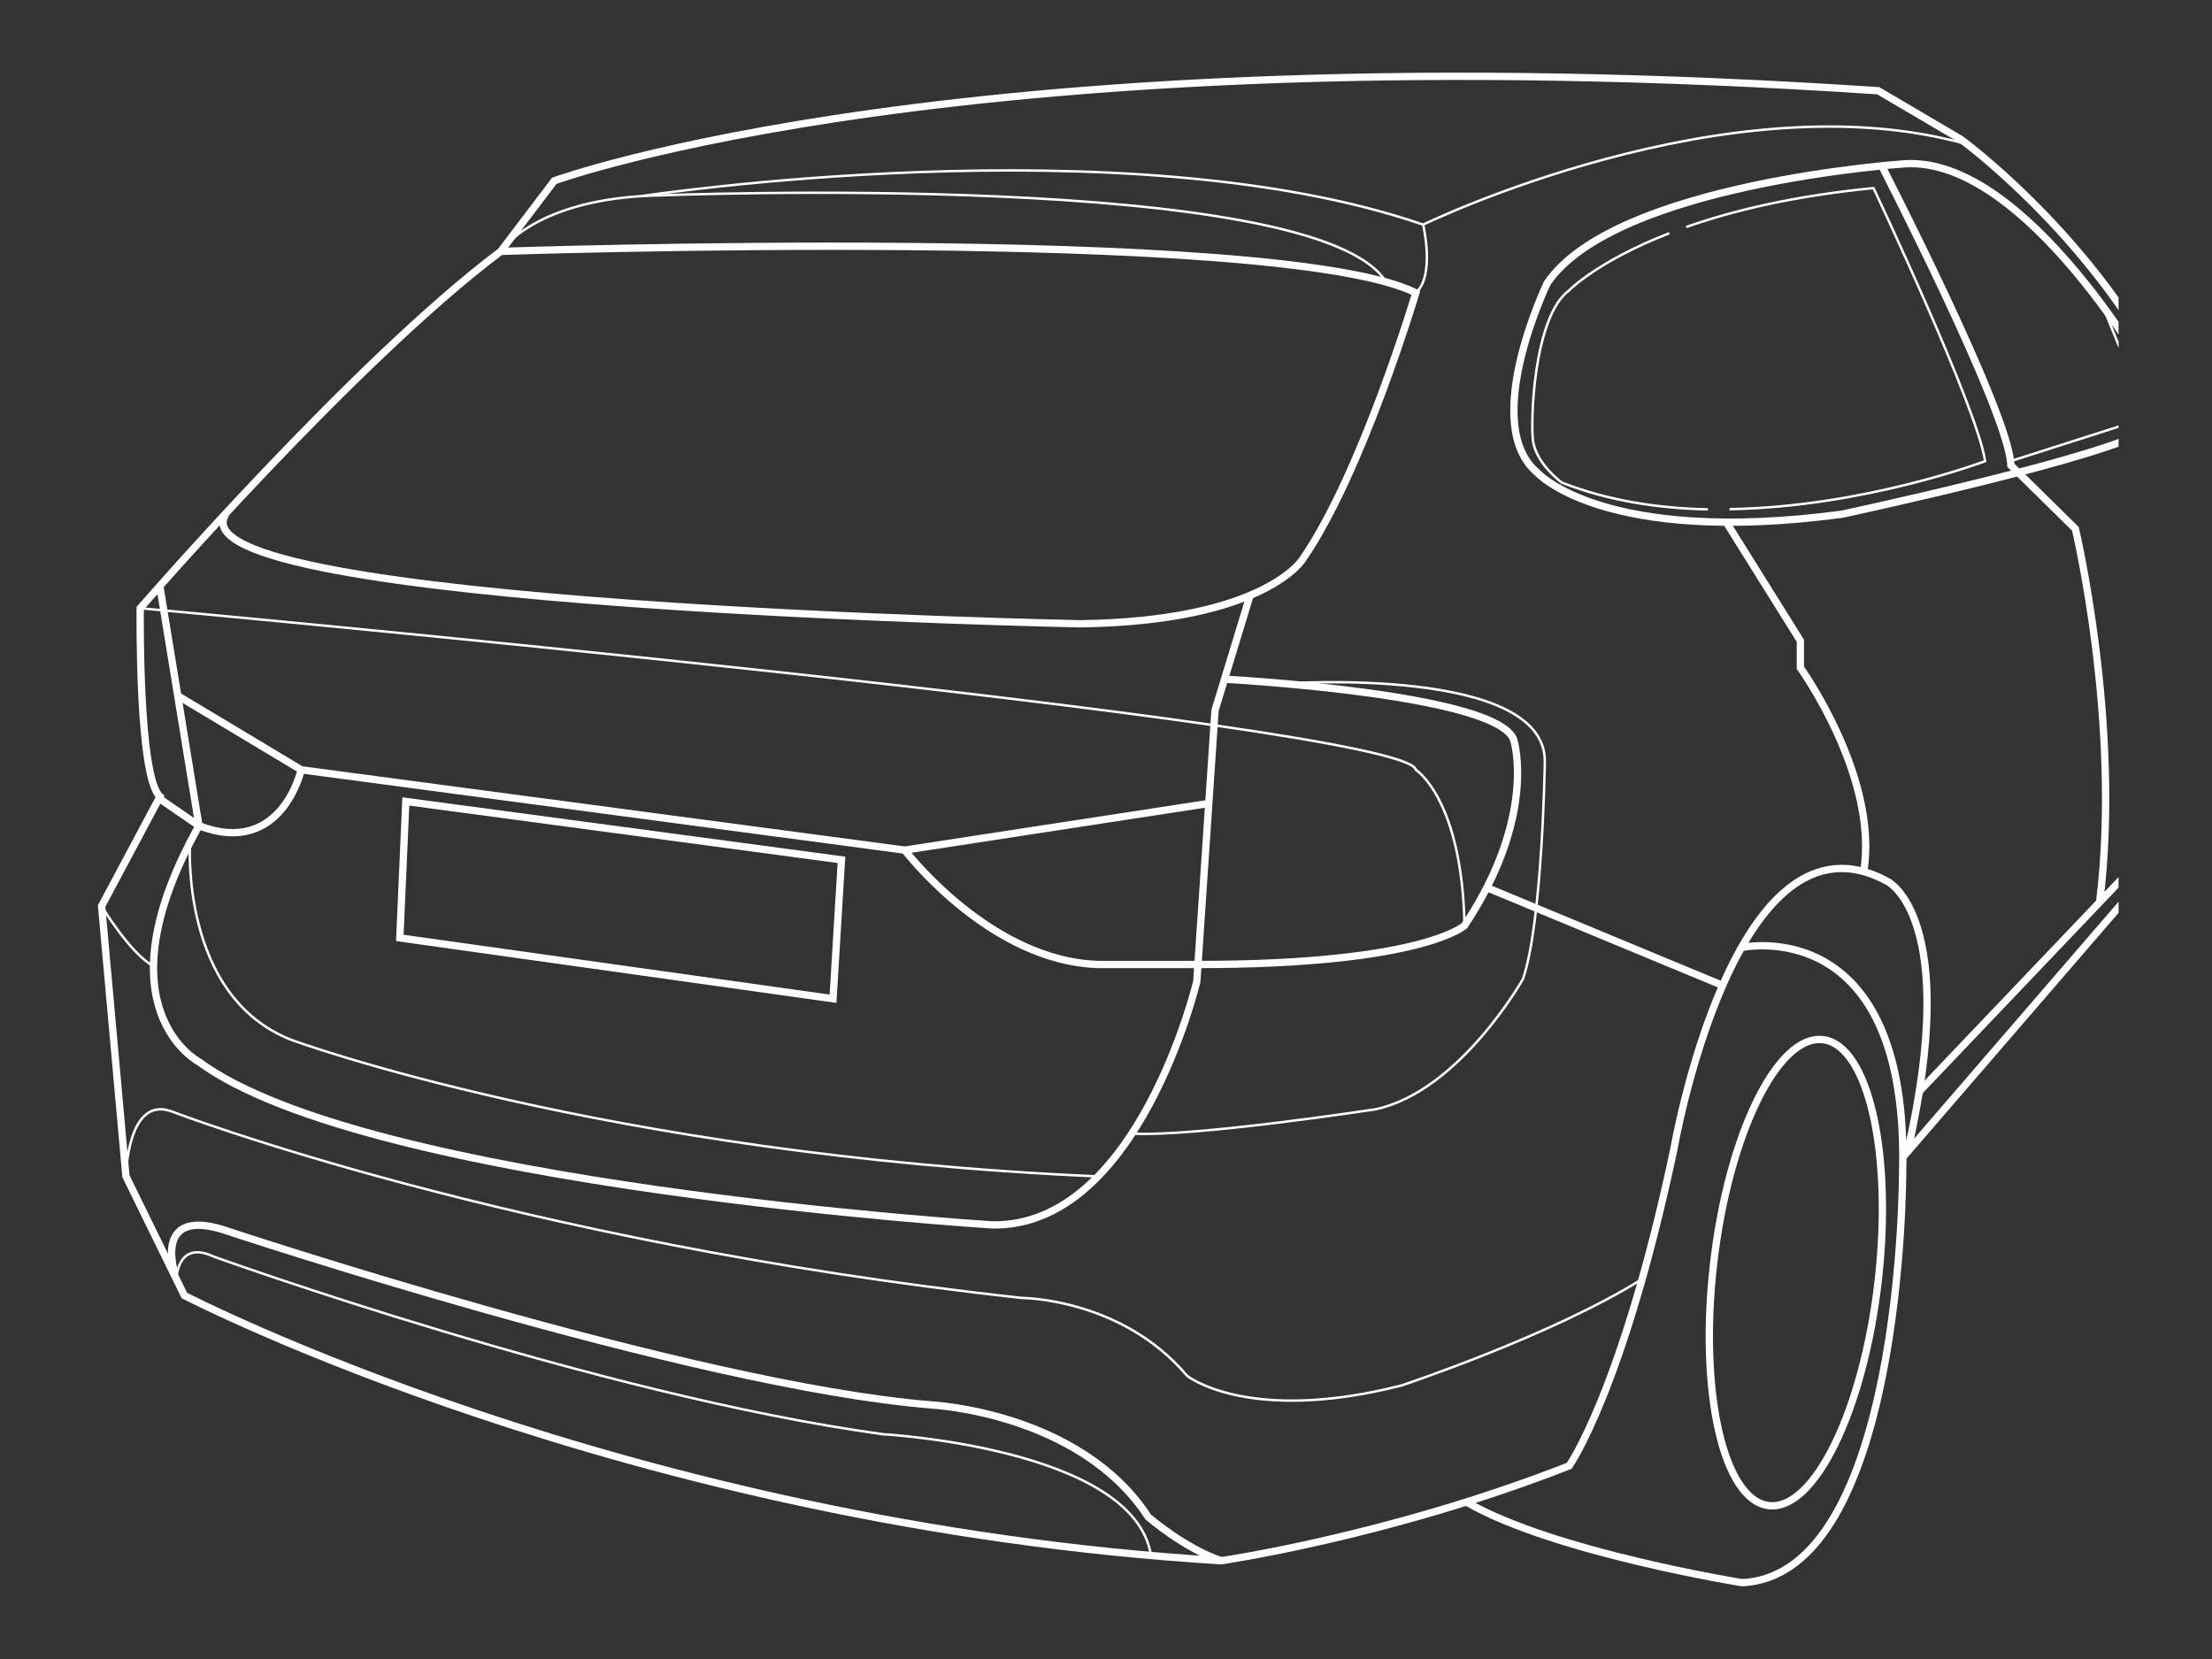 <svg width="500" height="375" fill="none" xmlns="http://www.w3.org/2000/svg">
  <rect width="100%" height="100%" fill="#333333" stroke="none"/>
  <g clip-path="url(#a)">
    <g clip-path="url(#b)" stroke="#fff" stroke-miterlimit="10">
      <path d="M486.726 81.028c-17.054-30.257-43.46-49.512-43.46-49.512l-18.704-11.002C218.263 6.76 125.291 40.869 125.291 40.869l-12.103 15.953c-33.008 24.756-81.496 80.666-81.496 80.666s-.473 38.162 4.478 42.564l-13.203 24.755 5.501 61.065 13.203 26.956s99.574 51.712 234.356 59.964c0 0 37.959-5.501 78.668-21.455 0 0 12.103-17.054 23.656-71.517 0 0 13.753-79.768 48.411-60.514 0 0 16.504 8.252 4.401 61.064l79.769-92.421s.55-53.363 9.902-56.114c0 0 5.502-2.2 2.201 14.854" stroke-width="1.65"/>
      <path d="M113.188 56.828s175.492-6.052 206.849 9.352c0 0-12.103 40.71-25.581 60.228 0 0-8.527 14.04-50.337 14.59 0 0-206.298-4.038-193.095-24.756M425.111 37.02s29.157 56.57 29.427 68.166l14.584 14.353s10.452 44.01 5.501 84.17m-84.418-85.674 16.752 26.808v6.112s17.835 24.811 14.303 46.15m89.788-31.417-77.134 80.935" stroke-width="1.65"/>
      <path d="m282.628 134.393-7.977 26.158-4.126 61.312s-13.203 55.563-46.21 55.013c0 0-141.384-8.802-179.343-36.858 0 0-23.105-12.07 0-53.363l-8.802-53.913" stroke-width="1.65"/>
      <path d="m40.294 157.34 27.782 16.663s-4.401 19.838-23.106 12.653l-8.802-6.051m31.91-6.601 136.432 18.154 68.712-10.546" stroke-width="1.65"/>
      <path d="M276.934 153.535s62.116 3.301 65.262 13.825c0 0 5.348 17.098-11.156 41.854 0 0-9.386 8.802-60.256 8.802H248.52c-24.756-.55-44.01-25.856-44.01-25.856m131.578 8.481 53.814 22.324m-298.17-41.809 98.473 13.203-1.909 31.396-97.923-13.753 1.359-30.846Zm-52.201 106.71s-5.011-14.854 10.942-9.902c0 0 105.625 35.208 160.088 39.609 0 0 33.558 1.65 48.962 25.306 0 0 8.252 7.152 16.504 9.902m148.488-62.959c3.376-29.085-2.206-53.628-12.467-54.819-10.262-1.191-21.316 21.422-24.692 50.506-3.375 29.085 2.207 53.628 12.468 54.819 10.261 1.191 21.316-21.421 24.691-50.506Z" stroke-width="1.65"/>
      <path d="M393.755 214.163s37.958-8.252 36.308 51.162c0 0 0 90.772-36.308 92.422 0 0-42.526-6.843-62.165-18.154M486.727 86.531S458.121 35.37 430.614 37.02c0 0-65.465 4.4-80.869 26.956 0 0-15.404 31.907-2.2 42.91 0 0 14.853 16.504 68.766 9.352 0 0 60.514-12.95 69.316-19.254 3.851-2.75 25.306-2.2 25.306-2.2 8.802-3.302-2.751-15.955-2.751-15.955-2.2-2.75-15.403-4.4-15.403-4.4-8.252-1.1-5.501 14.176-5.501 14.176s1.1 6.178 1.1 6.728" stroke-width="1.65"/>
      <path d="m475.957 70.813 8.021 19.573s2.2 3.3-1.651 4.951l-27.858 8.907m-68.416 10.892c-11.168-.22-22.556-1.952-33.008-6.051 0 0-5.501-3.928-6.475-9.11-.677-3.543-.127-28.299 8.125-34.35 0 0 6.387-6.602 22.638-12.906m3.794-1.397c10.397-3.659 24.277-7.048 42.36-8.803 0 0 23.501 49.721 25.229 61.72 0 0-27.358 10.359-57.764 10.848M42.954 190.43s-2.382 34.729 22.924 44.632c0 0 70.296 25.955 182.308 30.857M39.867 289.144s.154-8.968 8.406-5.117c0 0 86.921 31.358 151.286 40.16 0 0 56.856 3.141 60.608 27.424M28.469 265.876s.28-18.309 10.32-14.656c0 0 76.6 29.509 192.128 42.162 0 0 22.555 0 37.408 17.604 0 0 13.754 11.003 48.412 2.201 0 0 34.108-11.3 54.463-24.079m-80.993-134.595s59.535-4.164 58.985 17.841c0 0-.55 36.308-4.951 48.961 0 0-14.254 25.306-33.255 29.421 0 0-41.205 6.321-55.134 5.502M22.967 204.812s6.425 10.695 11.74 13.6m78.481-161.587s7.701-12.103 35.758-12.653c0 0 149.751-5.969 164.489 19.805" stroke-width=".55"/>
      <path d="M144.973 44.331s109.597-16.663 176.712 6.442c0 0 2.751 11.553-1.65 15.404m1.653-15.404s68.975-33.503 123.058-18.127M31.691 137.488S317.836 163.548 320.036 174c0 0 10.453 6.602 11.003 35.209" stroke-width=".55"/>
    </g>
  </g>
  <defs>
    <clipPath id="a">
      <path fill="#fff" transform="translate(22.125 16.426)" d="M0 0h456.755v342.189H0z"/>
    </clipPath>
    <clipPath id="b">
      <path fill="#fff" transform="translate(22.125 16.426)" d="M0 0h504.343v342.153H0z"/>
    </clipPath>
  </defs>
</svg>
